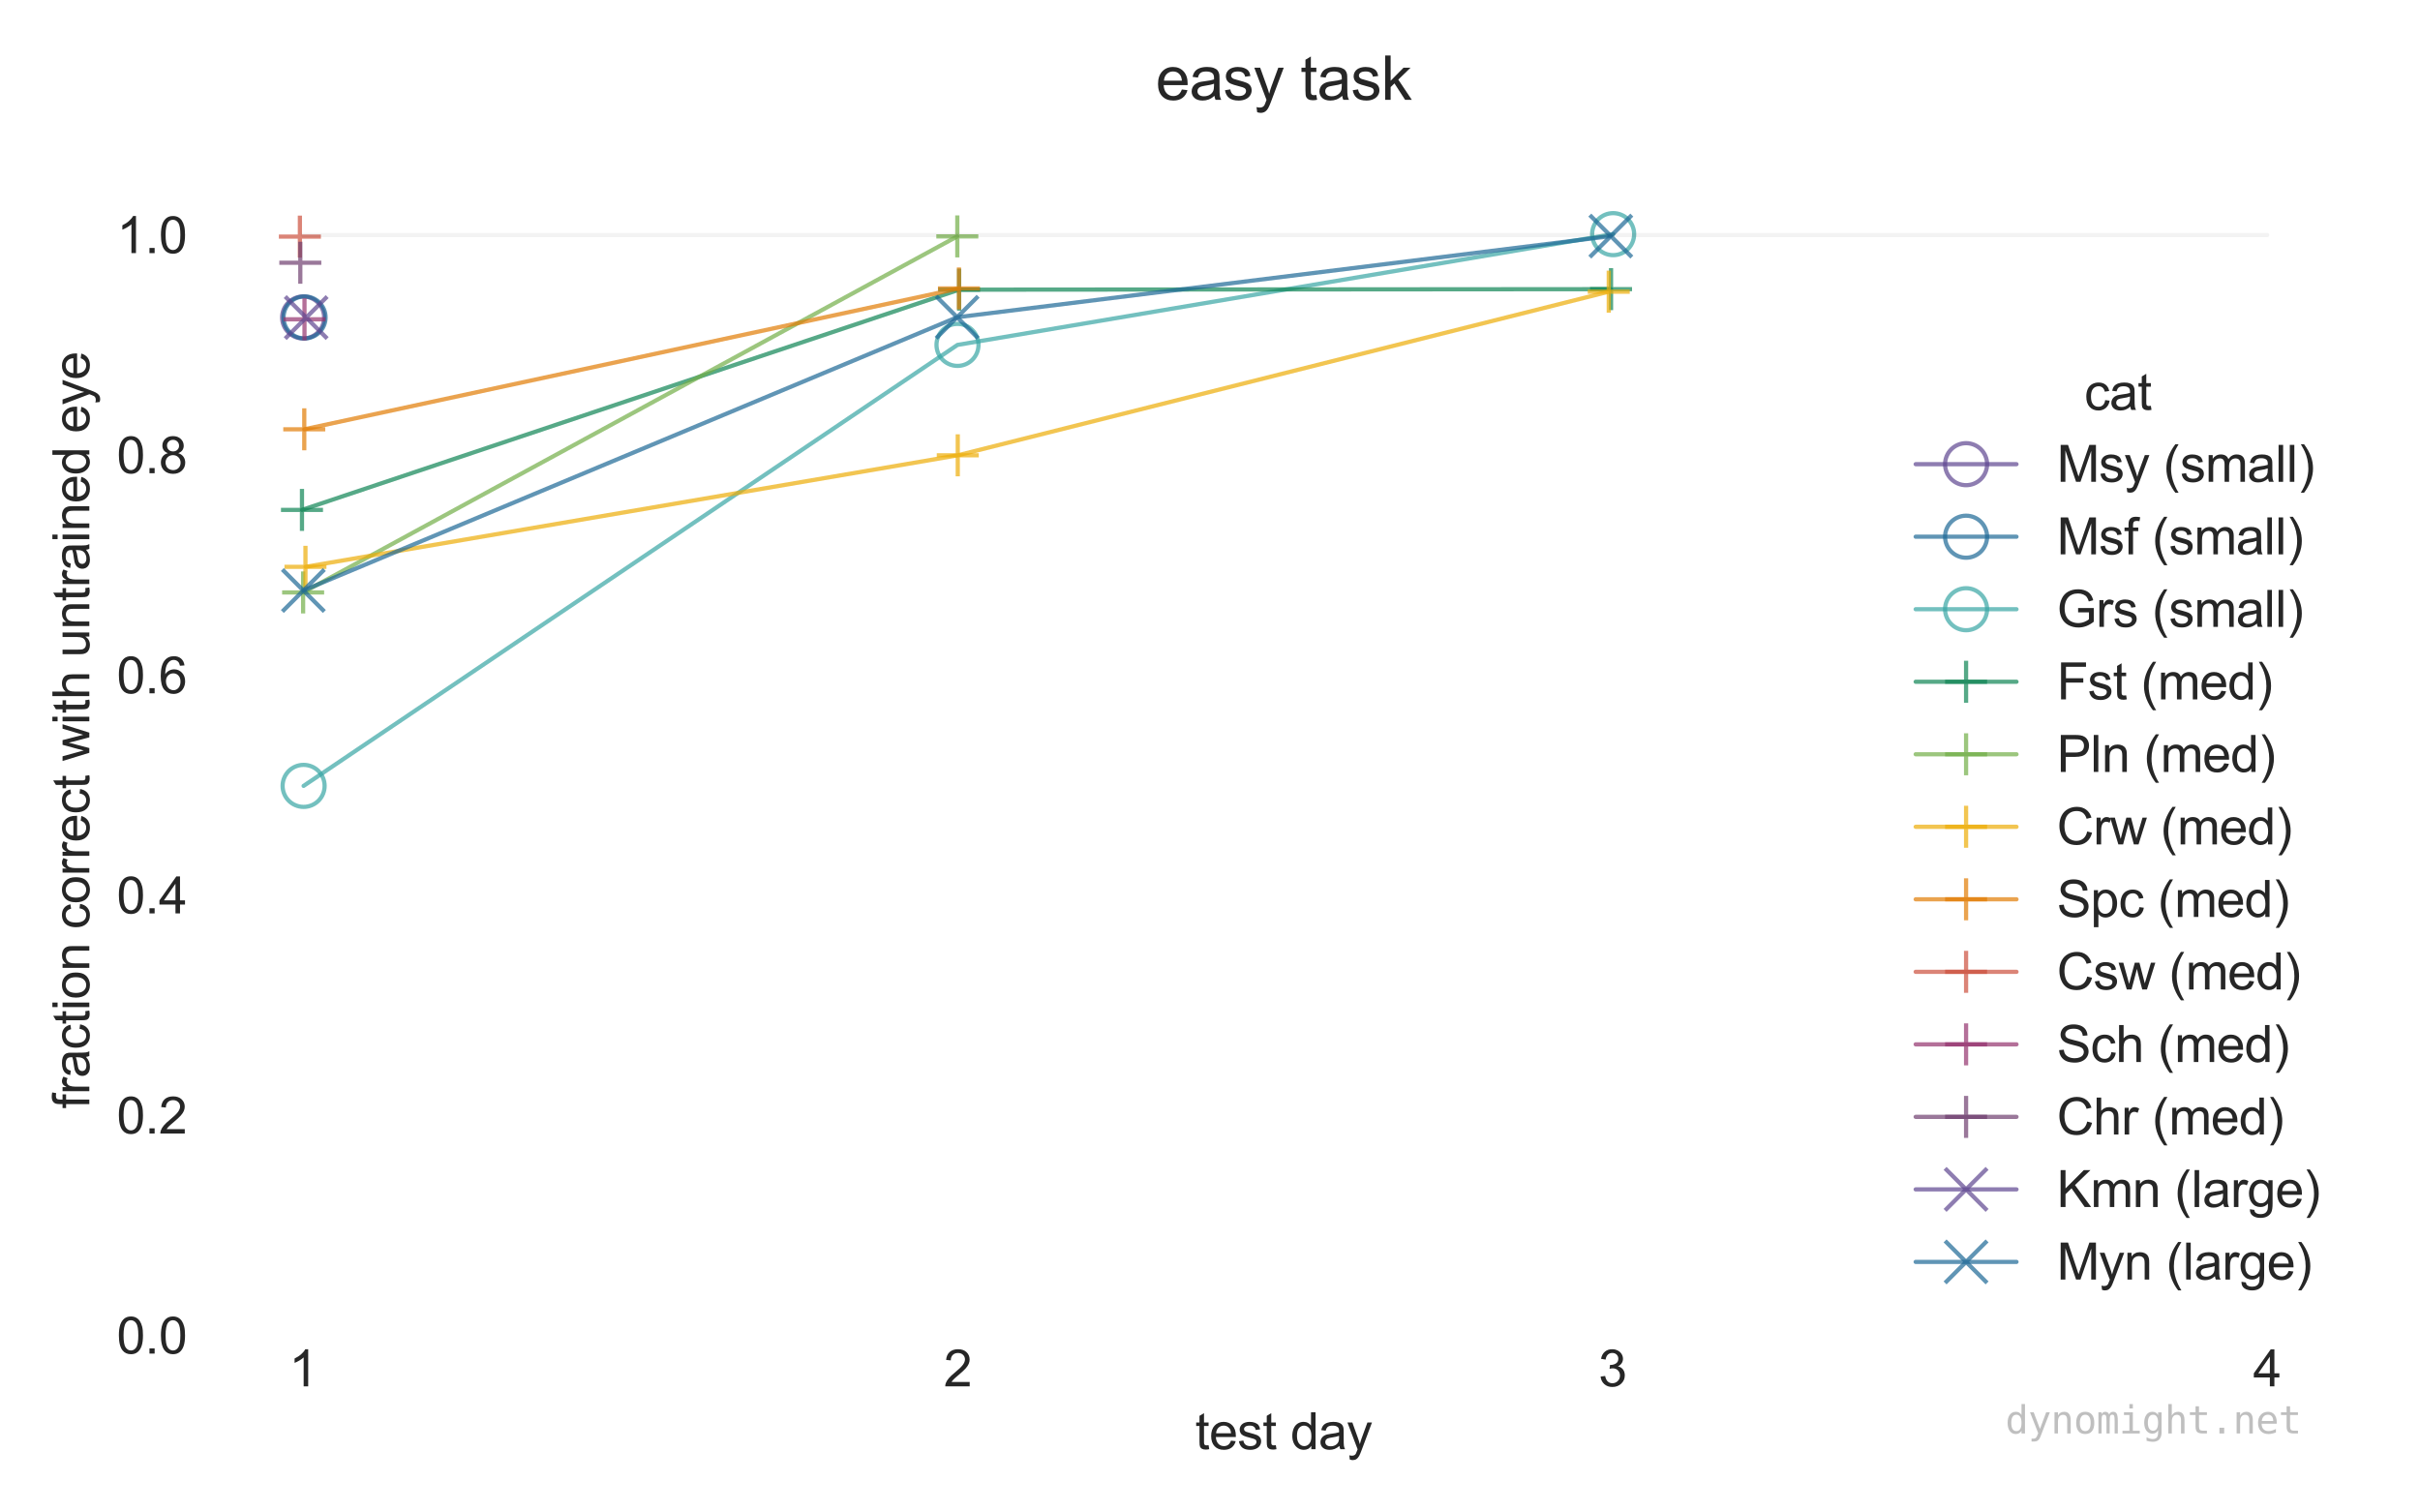 <?xml version="1.0" encoding="utf-8" standalone="no"?>
<!DOCTYPE svg PUBLIC "-//W3C//DTD SVG 1.1//EN"
  "http://www.w3.org/Graphics/SVG/1.1/DTD/svg11.dtd">
<svg height="360pt" version="1.1" viewBox="0 0 576 360" width="576pt" xmlns="http://www.w3.org/2000/svg" xmlns:xlink="http://www.w3.org/1999/xlink">
 <defs>
  <style type="text/css">*{stroke-linecap:butt;stroke-linejoin:round;}</style>
 </defs>
 <g id="figure_1">
  <g id="patch_1">
   <path d="M 0 360 
L 576 360 
L 576 0 
L 0 0 
z
" style="fill:#ffffff;"/>
  </g>
  <g id="axes_1">
   <g id="patch_2">
    <path d="M 47.966 317.884 
L 563.04 317.884 
L 563.04 29.76 
L 47.966 29.76 
z
" style="fill:#ffffff;"/>
   </g>
   <g id="matplotlib.axis_1">
    <g id="xtick_1">
     <g id="line2d_1"/>
     <g id="text_1">
      <!-- 1 -->
      <g style="fill:#262626;" transform="translate(68.777 329.973)scale(0.12 -0.12)">
       <defs>
        <path d="M 2384 0 
L 1822 0 
L 1822 3584 
Q 1619 3391 1289 3197 
Q 959 3003 697 2906 
L 697 3450 
Q 1169 3672 1522 3987 
Q 1875 4303 2022 4600 
L 2384 4600 
L 2384 0 
z
" id="ArialMT-31" transform="scale(0.016)"/>
       </defs>
       <use xlink:href="#ArialMT-31"/>
      </g>
     </g>
    </g>
    <g id="xtick_2">
     <g id="line2d_2"/>
     <g id="text_2">
      <!-- 2 -->
      <g style="fill:#262626;" transform="translate(224.615 329.973)scale(0.12 -0.12)">
       <defs>
        <path d="M 3222 541 
L 3222 0 
L 194 0 
Q 188 203 259 391 
Q 375 700 629 1000 
Q 884 1300 1366 1694 
Q 2113 2306 2375 2664 
Q 2638 3022 2638 3341 
Q 2638 3675 2398 3904 
Q 2159 4134 1775 4134 
Q 1369 4134 1125 3890 
Q 881 3647 878 3216 
L 300 3275 
Q 359 3922 746 4261 
Q 1134 4600 1788 4600 
Q 2447 4600 2831 4234 
Q 3216 3869 3216 3328 
Q 3216 3053 3103 2787 
Q 2991 2522 2730 2228 
Q 2469 1934 1863 1422 
Q 1356 997 1212 845 
Q 1069 694 975 541 
L 3222 541 
z
" id="ArialMT-32" transform="scale(0.016)"/>
       </defs>
       <use xlink:href="#ArialMT-32"/>
      </g>
     </g>
    </g>
    <g id="xtick_3">
     <g id="line2d_3"/>
     <g id="text_3">
      <!-- 3 -->
      <g style="fill:#262626;" transform="translate(380.453 329.973)scale(0.12 -0.12)">
       <defs>
        <path d="M 269 1209 
L 831 1284 
Q 928 806 1161 595 
Q 1394 384 1728 384 
Q 2125 384 2398 659 
Q 2672 934 2672 1341 
Q 2672 1728 2419 1979 
Q 2166 2231 1775 2231 
Q 1616 2231 1378 2169 
L 1441 2663 
Q 1497 2656 1531 2656 
Q 1891 2656 2178 2843 
Q 2466 3031 2466 3422 
Q 2466 3731 2256 3934 
Q 2047 4138 1716 4138 
Q 1388 4138 1169 3931 
Q 950 3725 888 3313 
L 325 3413 
Q 428 3978 793 4289 
Q 1159 4600 1703 4600 
Q 2078 4600 2393 4439 
Q 2709 4278 2876 4000 
Q 3044 3722 3044 3409 
Q 3044 3113 2884 2869 
Q 2725 2625 2413 2481 
Q 2819 2388 3044 2092 
Q 3269 1797 3269 1353 
Q 3269 753 2831 336 
Q 2394 -81 1725 -81 
Q 1122 -81 723 278 
Q 325 638 269 1209 
z
" id="ArialMT-33" transform="scale(0.016)"/>
       </defs>
       <use xlink:href="#ArialMT-33"/>
      </g>
     </g>
    </g>
    <g id="xtick_4">
     <g id="line2d_4"/>
     <g id="text_4">
      <!-- 4 -->
      <g style="fill:#262626;" transform="translate(536.291 329.973)scale(0.12 -0.12)">
       <defs>
        <path d="M 2069 0 
L 2069 1097 
L 81 1097 
L 81 1613 
L 2172 4581 
L 2631 4581 
L 2631 1613 
L 3250 1613 
L 3250 1097 
L 2631 1097 
L 2631 0 
L 2069 0 
z
M 2069 1613 
L 2069 3678 
L 634 1613 
L 2069 1613 
z
" id="ArialMT-34" transform="scale(0.016)"/>
       </defs>
       <use xlink:href="#ArialMT-34"/>
      </g>
     </g>
    </g>
    <g id="text_5">
     <!-- test day -->
     <g style="fill:#262626;" transform="translate(284.493 344.947)scale(0.12 -0.12)">
      <defs>
       <path d="M 1650 503 
L 1731 6 
Q 1494 -44 1306 -44 
Q 1000 -44 831 53 
Q 663 150 594 308 
Q 525 466 525 972 
L 525 2881 
L 113 2881 
L 113 3319 
L 525 3319 
L 525 4141 
L 1084 4478 
L 1084 3319 
L 1650 3319 
L 1650 2881 
L 1084 2881 
L 1084 941 
Q 1084 700 1114 631 
Q 1144 563 1211 522 
Q 1278 481 1403 481 
Q 1497 481 1650 503 
z
" id="ArialMT-74" transform="scale(0.016)"/>
       <path d="M 2694 1069 
L 3275 997 
Q 3138 488 2766 206 
Q 2394 -75 1816 -75 
Q 1088 -75 661 373 
Q 234 822 234 1631 
Q 234 2469 665 2931 
Q 1097 3394 1784 3394 
Q 2450 3394 2872 2941 
Q 3294 2488 3294 1666 
Q 3294 1616 3291 1516 
L 816 1516 
Q 847 969 1125 678 
Q 1403 388 1819 388 
Q 2128 388 2347 550 
Q 2566 713 2694 1069 
z
M 847 1978 
L 2700 1978 
Q 2663 2397 2488 2606 
Q 2219 2931 1791 2931 
Q 1403 2931 1139 2672 
Q 875 2413 847 1978 
z
" id="ArialMT-65" transform="scale(0.016)"/>
       <path d="M 197 991 
L 753 1078 
Q 800 744 1014 566 
Q 1228 388 1613 388 
Q 2000 388 2187 545 
Q 2375 703 2375 916 
Q 2375 1106 2209 1216 
Q 2094 1291 1634 1406 
Q 1016 1563 777 1677 
Q 538 1791 414 1992 
Q 291 2194 291 2438 
Q 291 2659 392 2848 
Q 494 3038 669 3163 
Q 800 3259 1026 3326 
Q 1253 3394 1513 3394 
Q 1903 3394 2198 3281 
Q 2494 3169 2634 2976 
Q 2775 2784 2828 2463 
L 2278 2388 
Q 2241 2644 2061 2787 
Q 1881 2931 1553 2931 
Q 1166 2931 1000 2803 
Q 834 2675 834 2503 
Q 834 2394 903 2306 
Q 972 2216 1119 2156 
Q 1203 2125 1616 2013 
Q 2213 1853 2448 1751 
Q 2684 1650 2818 1456 
Q 2953 1263 2953 975 
Q 2953 694 2789 445 
Q 2625 197 2315 61 
Q 2006 -75 1616 -75 
Q 969 -75 630 194 
Q 291 463 197 991 
z
" id="ArialMT-73" transform="scale(0.016)"/>
       <path id="ArialMT-20" transform="scale(0.016)"/>
       <path d="M 2575 0 
L 2575 419 
Q 2259 -75 1647 -75 
Q 1250 -75 917 144 
Q 584 363 401 755 
Q 219 1147 219 1656 
Q 219 2153 384 2558 
Q 550 2963 881 3178 
Q 1213 3394 1622 3394 
Q 1922 3394 2156 3267 
Q 2391 3141 2538 2938 
L 2538 4581 
L 3097 4581 
L 3097 0 
L 2575 0 
z
M 797 1656 
Q 797 1019 1065 703 
Q 1334 388 1700 388 
Q 2069 388 2326 689 
Q 2584 991 2584 1609 
Q 2584 2291 2321 2609 
Q 2059 2928 1675 2928 
Q 1300 2928 1048 2622 
Q 797 2316 797 1656 
z
" id="ArialMT-64" transform="scale(0.016)"/>
       <path d="M 2588 409 
Q 2275 144 1986 34 
Q 1697 -75 1366 -75 
Q 819 -75 525 192 
Q 231 459 231 875 
Q 231 1119 342 1320 
Q 453 1522 633 1644 
Q 813 1766 1038 1828 
Q 1203 1872 1538 1913 
Q 2219 1994 2541 2106 
Q 2544 2222 2544 2253 
Q 2544 2597 2384 2738 
Q 2169 2928 1744 2928 
Q 1347 2928 1158 2789 
Q 969 2650 878 2297 
L 328 2372 
Q 403 2725 575 2942 
Q 747 3159 1072 3276 
Q 1397 3394 1825 3394 
Q 2250 3394 2515 3294 
Q 2781 3194 2906 3042 
Q 3031 2891 3081 2659 
Q 3109 2516 3109 2141 
L 3109 1391 
Q 3109 606 3145 398 
Q 3181 191 3288 0 
L 2700 0 
Q 2613 175 2588 409 
z
M 2541 1666 
Q 2234 1541 1622 1453 
Q 1275 1403 1131 1340 
Q 988 1278 909 1158 
Q 831 1038 831 891 
Q 831 666 1001 516 
Q 1172 366 1500 366 
Q 1825 366 2078 508 
Q 2331 650 2450 897 
Q 2541 1088 2541 1459 
L 2541 1666 
z
" id="ArialMT-61" transform="scale(0.016)"/>
       <path d="M 397 -1278 
L 334 -750 
Q 519 -800 656 -800 
Q 844 -800 956 -737 
Q 1069 -675 1141 -563 
Q 1194 -478 1313 -144 
Q 1328 -97 1363 -6 
L 103 3319 
L 709 3319 
L 1400 1397 
Q 1534 1031 1641 628 
Q 1738 1016 1872 1384 
L 2581 3319 
L 3144 3319 
L 1881 -56 
Q 1678 -603 1566 -809 
Q 1416 -1088 1222 -1217 
Q 1028 -1347 759 -1347 
Q 597 -1347 397 -1278 
z
" id="ArialMT-79" transform="scale(0.016)"/>
      </defs>
      <use xlink:href="#ArialMT-74"/>
      <use x="27.783" xlink:href="#ArialMT-65"/>
      <use x="83.398" xlink:href="#ArialMT-73"/>
      <use x="133.398" xlink:href="#ArialMT-74"/>
      <use x="161.182" xlink:href="#ArialMT-20"/>
      <use x="188.965" xlink:href="#ArialMT-64"/>
      <use x="244.58" xlink:href="#ArialMT-61"/>
      <use x="300.195" xlink:href="#ArialMT-79"/>
     </g>
    </g>
   </g>
   <g id="matplotlib.axis_2">
    <g id="ytick_1">
     <g id="line2d_5"/>
     <g id="text_6">
      <!-- 0.0 -->
      <g style="fill:#262626;" transform="translate(27.786 322.178)scale(0.12 -0.12)">
       <defs>
        <path d="M 266 2259 
Q 266 3072 433 3567 
Q 600 4063 929 4331 
Q 1259 4600 1759 4600 
Q 2128 4600 2406 4451 
Q 2684 4303 2865 4023 
Q 3047 3744 3150 3342 
Q 3253 2941 3253 2259 
Q 3253 1453 3087 958 
Q 2922 463 2592 192 
Q 2263 -78 1759 -78 
Q 1097 -78 719 397 
Q 266 969 266 2259 
z
M 844 2259 
Q 844 1131 1108 757 
Q 1372 384 1759 384 
Q 2147 384 2411 759 
Q 2675 1134 2675 2259 
Q 2675 3391 2411 3762 
Q 2147 4134 1753 4134 
Q 1366 4134 1134 3806 
Q 844 3388 844 2259 
z
" id="ArialMT-30" transform="scale(0.016)"/>
        <path d="M 581 0 
L 581 641 
L 1222 641 
L 1222 0 
L 581 0 
z
" id="ArialMT-2e" transform="scale(0.016)"/>
       </defs>
       <use xlink:href="#ArialMT-30"/>
       <use x="55.615" xlink:href="#ArialMT-2e"/>
       <use x="83.398" xlink:href="#ArialMT-30"/>
      </g>
     </g>
    </g>
    <g id="ytick_2">
     <g id="line2d_6"/>
     <g id="text_7">
      <!-- 0.2 -->
      <g style="fill:#262626;" transform="translate(27.786 269.792)scale(0.12 -0.12)">
       <use xlink:href="#ArialMT-30"/>
       <use x="55.615" xlink:href="#ArialMT-2e"/>
       <use x="83.398" xlink:href="#ArialMT-32"/>
      </g>
     </g>
    </g>
    <g id="ytick_3">
     <g id="line2d_7"/>
     <g id="text_8">
      <!-- 0.4 -->
      <g style="fill:#262626;" transform="translate(27.786 217.406)scale(0.12 -0.12)">
       <use xlink:href="#ArialMT-30"/>
       <use x="55.615" xlink:href="#ArialMT-2e"/>
       <use x="83.398" xlink:href="#ArialMT-34"/>
      </g>
     </g>
    </g>
    <g id="ytick_4">
     <g id="line2d_8"/>
     <g id="text_9">
      <!-- 0.6 -->
      <g style="fill:#262626;" transform="translate(27.786 165.02)scale(0.12 -0.12)">
       <defs>
        <path d="M 3184 3459 
L 2625 3416 
Q 2550 3747 2413 3897 
Q 2184 4138 1850 4138 
Q 1581 4138 1378 3988 
Q 1113 3794 959 3422 
Q 806 3050 800 2363 
Q 1003 2672 1297 2822 
Q 1591 2972 1913 2972 
Q 2475 2972 2870 2558 
Q 3266 2144 3266 1488 
Q 3266 1056 3080 686 
Q 2894 316 2569 119 
Q 2244 -78 1831 -78 
Q 1128 -78 684 439 
Q 241 956 241 2144 
Q 241 3472 731 4075 
Q 1159 4600 1884 4600 
Q 2425 4600 2770 4297 
Q 3116 3994 3184 3459 
z
M 888 1484 
Q 888 1194 1011 928 
Q 1134 663 1356 523 
Q 1578 384 1822 384 
Q 2178 384 2434 671 
Q 2691 959 2691 1453 
Q 2691 1928 2437 2201 
Q 2184 2475 1800 2475 
Q 1419 2475 1153 2201 
Q 888 1928 888 1484 
z
" id="ArialMT-36" transform="scale(0.016)"/>
       </defs>
       <use xlink:href="#ArialMT-30"/>
       <use x="55.615" xlink:href="#ArialMT-2e"/>
       <use x="83.398" xlink:href="#ArialMT-36"/>
      </g>
     </g>
    </g>
    <g id="ytick_5">
     <g id="line2d_9"/>
     <g id="text_10">
      <!-- 0.8 -->
      <g style="fill:#262626;" transform="translate(27.786 112.634)scale(0.12 -0.12)">
       <defs>
        <path d="M 1131 2484 
Q 781 2613 612 2850 
Q 444 3088 444 3419 
Q 444 3919 803 4259 
Q 1163 4600 1759 4600 
Q 2359 4600 2725 4251 
Q 3091 3903 3091 3403 
Q 3091 3084 2923 2848 
Q 2756 2613 2416 2484 
Q 2838 2347 3058 2040 
Q 3278 1734 3278 1309 
Q 3278 722 2862 322 
Q 2447 -78 1769 -78 
Q 1091 -78 675 323 
Q 259 725 259 1325 
Q 259 1772 486 2073 
Q 713 2375 1131 2484 
z
M 1019 3438 
Q 1019 3113 1228 2906 
Q 1438 2700 1772 2700 
Q 2097 2700 2305 2904 
Q 2513 3109 2513 3406 
Q 2513 3716 2298 3927 
Q 2084 4138 1766 4138 
Q 1444 4138 1231 3931 
Q 1019 3725 1019 3438 
z
M 838 1322 
Q 838 1081 952 856 
Q 1066 631 1291 507 
Q 1516 384 1775 384 
Q 2178 384 2440 643 
Q 2703 903 2703 1303 
Q 2703 1709 2433 1975 
Q 2163 2241 1756 2241 
Q 1359 2241 1098 1978 
Q 838 1716 838 1322 
z
" id="ArialMT-38" transform="scale(0.016)"/>
       </defs>
       <use xlink:href="#ArialMT-30"/>
       <use x="55.615" xlink:href="#ArialMT-2e"/>
       <use x="83.398" xlink:href="#ArialMT-38"/>
      </g>
     </g>
    </g>
    <g id="ytick_6">
     <g id="line2d_10"/>
     <g id="text_11">
      <!-- 1.0 -->
      <g style="fill:#262626;" transform="translate(27.786 60.248)scale(0.12 -0.12)">
       <use xlink:href="#ArialMT-31"/>
       <use x="55.615" xlink:href="#ArialMT-2e"/>
       <use x="83.398" xlink:href="#ArialMT-30"/>
      </g>
     </g>
    </g>
    <g id="text_12">
     <!-- fraction correct with untrained eye -->
     <g style="fill:#262626;" transform="translate(21.261 263.859)rotate(-90)scale(0.12 -0.12)">
      <defs>
       <path d="M 556 0 
L 556 2881 
L 59 2881 
L 59 3319 
L 556 3319 
L 556 3672 
Q 556 4006 616 4169 
Q 697 4388 901 4523 
Q 1106 4659 1475 4659 
Q 1713 4659 2000 4603 
L 1916 4113 
Q 1741 4144 1584 4144 
Q 1328 4144 1222 4034 
Q 1116 3925 1116 3625 
L 1116 3319 
L 1763 3319 
L 1763 2881 
L 1116 2881 
L 1116 0 
L 556 0 
z
" id="ArialMT-66" transform="scale(0.016)"/>
       <path d="M 416 0 
L 416 3319 
L 922 3319 
L 922 2816 
Q 1116 3169 1280 3281 
Q 1444 3394 1641 3394 
Q 1925 3394 2219 3213 
L 2025 2691 
Q 1819 2813 1613 2813 
Q 1428 2813 1281 2702 
Q 1134 2591 1072 2394 
Q 978 2094 978 1738 
L 978 0 
L 416 0 
z
" id="ArialMT-72" transform="scale(0.016)"/>
       <path d="M 2588 1216 
L 3141 1144 
Q 3050 572 2676 248 
Q 2303 -75 1759 -75 
Q 1078 -75 664 370 
Q 250 816 250 1647 
Q 250 2184 428 2587 
Q 606 2991 970 3192 
Q 1334 3394 1763 3394 
Q 2303 3394 2647 3120 
Q 2991 2847 3088 2344 
L 2541 2259 
Q 2463 2594 2264 2762 
Q 2066 2931 1784 2931 
Q 1359 2931 1093 2626 
Q 828 2322 828 1663 
Q 828 994 1084 691 
Q 1341 388 1753 388 
Q 2084 388 2306 591 
Q 2528 794 2588 1216 
z
" id="ArialMT-63" transform="scale(0.016)"/>
       <path d="M 425 3934 
L 425 4581 
L 988 4581 
L 988 3934 
L 425 3934 
z
M 425 0 
L 425 3319 
L 988 3319 
L 988 0 
L 425 0 
z
" id="ArialMT-69" transform="scale(0.016)"/>
       <path d="M 213 1659 
Q 213 2581 725 3025 
Q 1153 3394 1769 3394 
Q 2453 3394 2887 2945 
Q 3322 2497 3322 1706 
Q 3322 1066 3130 698 
Q 2938 331 2570 128 
Q 2203 -75 1769 -75 
Q 1072 -75 642 372 
Q 213 819 213 1659 
z
M 791 1659 
Q 791 1022 1069 705 
Q 1347 388 1769 388 
Q 2188 388 2466 706 
Q 2744 1025 2744 1678 
Q 2744 2294 2464 2611 
Q 2184 2928 1769 2928 
Q 1347 2928 1069 2612 
Q 791 2297 791 1659 
z
" id="ArialMT-6f" transform="scale(0.016)"/>
       <path d="M 422 0 
L 422 3319 
L 928 3319 
L 928 2847 
Q 1294 3394 1984 3394 
Q 2284 3394 2536 3286 
Q 2788 3178 2913 3003 
Q 3038 2828 3088 2588 
Q 3119 2431 3119 2041 
L 3119 0 
L 2556 0 
L 2556 2019 
Q 2556 2363 2490 2533 
Q 2425 2703 2258 2804 
Q 2091 2906 1866 2906 
Q 1506 2906 1245 2678 
Q 984 2450 984 1813 
L 984 0 
L 422 0 
z
" id="ArialMT-6e" transform="scale(0.016)"/>
       <path d="M 1034 0 
L 19 3319 
L 600 3319 
L 1128 1403 
L 1325 691 
Q 1338 744 1497 1375 
L 2025 3319 
L 2603 3319 
L 3100 1394 
L 3266 759 
L 3456 1400 
L 4025 3319 
L 4572 3319 
L 3534 0 
L 2950 0 
L 2422 1988 
L 2294 2553 
L 1622 0 
L 1034 0 
z
" id="ArialMT-77" transform="scale(0.016)"/>
       <path d="M 422 0 
L 422 4581 
L 984 4581 
L 984 2938 
Q 1378 3394 1978 3394 
Q 2347 3394 2619 3248 
Q 2891 3103 3008 2847 
Q 3125 2591 3125 2103 
L 3125 0 
L 2563 0 
L 2563 2103 
Q 2563 2525 2380 2717 
Q 2197 2909 1863 2909 
Q 1613 2909 1392 2779 
Q 1172 2650 1078 2428 
Q 984 2206 984 1816 
L 984 0 
L 422 0 
z
" id="ArialMT-68" transform="scale(0.016)"/>
       <path d="M 2597 0 
L 2597 488 
Q 2209 -75 1544 -75 
Q 1250 -75 995 37 
Q 741 150 617 320 
Q 494 491 444 738 
Q 409 903 409 1263 
L 409 3319 
L 972 3319 
L 972 1478 
Q 972 1038 1006 884 
Q 1059 663 1231 536 
Q 1403 409 1656 409 
Q 1909 409 2131 539 
Q 2353 669 2445 892 
Q 2538 1116 2538 1541 
L 2538 3319 
L 3100 3319 
L 3100 0 
L 2597 0 
z
" id="ArialMT-75" transform="scale(0.016)"/>
      </defs>
      <use xlink:href="#ArialMT-66"/>
      <use x="27.783" xlink:href="#ArialMT-72"/>
      <use x="61.084" xlink:href="#ArialMT-61"/>
      <use x="116.699" xlink:href="#ArialMT-63"/>
      <use x="166.699" xlink:href="#ArialMT-74"/>
      <use x="194.482" xlink:href="#ArialMT-69"/>
      <use x="216.699" xlink:href="#ArialMT-6f"/>
      <use x="272.314" xlink:href="#ArialMT-6e"/>
      <use x="327.93" xlink:href="#ArialMT-20"/>
      <use x="355.713" xlink:href="#ArialMT-63"/>
      <use x="405.713" xlink:href="#ArialMT-6f"/>
      <use x="461.328" xlink:href="#ArialMT-72"/>
      <use x="494.629" xlink:href="#ArialMT-72"/>
      <use x="527.93" xlink:href="#ArialMT-65"/>
      <use x="583.545" xlink:href="#ArialMT-63"/>
      <use x="633.545" xlink:href="#ArialMT-74"/>
      <use x="661.328" xlink:href="#ArialMT-20"/>
      <use x="689.111" xlink:href="#ArialMT-77"/>
      <use x="761.328" xlink:href="#ArialMT-69"/>
      <use x="783.545" xlink:href="#ArialMT-74"/>
      <use x="811.328" xlink:href="#ArialMT-68"/>
      <use x="866.943" xlink:href="#ArialMT-20"/>
      <use x="894.727" xlink:href="#ArialMT-75"/>
      <use x="950.342" xlink:href="#ArialMT-6e"/>
      <use x="1005.957" xlink:href="#ArialMT-74"/>
      <use x="1033.74" xlink:href="#ArialMT-72"/>
      <use x="1067.041" xlink:href="#ArialMT-61"/>
      <use x="1122.656" xlink:href="#ArialMT-69"/>
      <use x="1144.873" xlink:href="#ArialMT-6e"/>
      <use x="1200.488" xlink:href="#ArialMT-65"/>
      <use x="1256.104" xlink:href="#ArialMT-64"/>
      <use x="1311.719" xlink:href="#ArialMT-20"/>
      <use x="1339.502" xlink:href="#ArialMT-65"/>
      <use x="1395.117" xlink:href="#ArialMT-79"/>
      <use x="1445.117" xlink:href="#ArialMT-65"/>
     </g>
    </g>
   </g>
   <g id="line2d_11">
    <path clip-path="url(#p60a31d2254)" d="M 72.151 75.566 
" style="fill:none;stroke:#5f4690;stroke-linecap:round;stroke-opacity:0.7;"/>
    <defs>
     <path d="M 0 5 
C 1.326 5 2.598 4.473 3.536 3.536 
C 4.473 2.598 5 1.326 5 0 
C 5 -1.326 4.473 -2.598 3.536 -3.536 
C 2.598 -4.473 1.326 -5 0 -5 
C -1.326 -5 -2.598 -4.473 -3.536 -3.536 
C -4.473 -2.598 -5 -1.326 -5 0 
C -5 1.326 -4.473 2.598 -3.536 3.536 
C -2.598 4.473 -1.326 5 0 5 
z
" id="m5bea73c642" style="stroke:#5f4690;stroke-opacity:0.7;"/>
    </defs>
    <g clip-path="url(#p60a31d2254)">
     <use style="fill-opacity:0;stroke:#5f4690;stroke-opacity:0.7;" x="72.151" xlink:href="#m5bea73c642" y="75.566"/>
    </g>
   </g>
   <g id="line2d_12">
    <path clip-path="url(#p60a31d2254)" d="M 72.492 75.554 
" style="fill:none;stroke:#1d6996;stroke-linecap:round;stroke-opacity:0.7;"/>
    <defs>
     <path d="M 0 5 
C 1.326 5 2.598 4.473 3.536 3.536 
C 4.473 2.598 5 1.326 5 0 
C 5 -1.326 4.473 -2.598 3.536 -3.536 
C 2.598 -4.473 1.326 -5 0 -5 
C -1.326 -5 -2.598 -4.473 -3.536 -3.536 
C -4.473 -2.598 -5 -1.326 -5 0 
C -5 1.326 -4.473 2.598 -3.536 3.536 
C -2.598 4.473 -1.326 5 0 5 
z
" id="m3b4bae19a7" style="stroke:#1d6996;stroke-opacity:0.7;"/>
    </defs>
    <g clip-path="url(#p60a31d2254)">
     <use style="fill-opacity:0;stroke:#1d6996;stroke-opacity:0.7;" x="72.492" xlink:href="#m3b4bae19a7" y="75.554"/>
    </g>
   </g>
   <g id="line2d_13">
    <path clip-path="url(#p60a31d2254)" d="M 72.264 187.055 
L 227.9 82.092 
L 383.954 55.731 
" style="fill:none;stroke:#38a6a5;stroke-linecap:round;stroke-opacity:0.7;"/>
    <defs>
     <path d="M 0 5 
C 1.326 5 2.598 4.473 3.536 3.536 
C 4.473 2.598 5 1.326 5 0 
C 5 -1.326 4.473 -2.598 3.536 -3.536 
C 2.598 -4.473 1.326 -5 0 -5 
C -1.326 -5 -2.598 -4.473 -3.536 -3.536 
C -4.473 -2.598 -5 -1.326 -5 0 
C -5 1.326 -4.473 2.598 -3.536 3.536 
C -2.598 4.473 -1.326 5 0 5 
z
" id="m05696b1aa8" style="stroke:#38a6a5;stroke-opacity:0.7;"/>
    </defs>
    <g clip-path="url(#p60a31d2254)">
     <use style="fill-opacity:0;stroke:#38a6a5;stroke-opacity:0.7;" x="72.264" xlink:href="#m05696b1aa8" y="187.055"/>
     <use style="fill-opacity:0;stroke:#38a6a5;stroke-opacity:0.7;" x="227.9" xlink:href="#m05696b1aa8" y="82.092"/>
     <use style="fill-opacity:0;stroke:#38a6a5;stroke-opacity:0.7;" x="383.954" xlink:href="#m05696b1aa8" y="55.731"/>
    </g>
   </g>
   <g id="line2d_14">
    <path clip-path="url(#p60a31d2254)" d="M 71.876 121.369 
L 228.29 68.947 
L 383.454 68.824 
" style="fill:none;stroke:#0f8554;stroke-linecap:round;stroke-opacity:0.7;"/>
    <defs>
     <path d="M -5 0 
L 5 0 
M 0 5 
L 0 -5 
" id="ma9eba99d59" style="stroke:#0f8554;stroke-opacity:0.7;"/>
    </defs>
    <g clip-path="url(#p60a31d2254)">
     <use style="fill-opacity:0;stroke:#0f8554;stroke-opacity:0.7;" x="71.876" xlink:href="#ma9eba99d59" y="121.369"/>
     <use style="fill-opacity:0;stroke:#0f8554;stroke-opacity:0.7;" x="228.29" xlink:href="#ma9eba99d59" y="68.947"/>
     <use style="fill-opacity:0;stroke:#0f8554;stroke-opacity:0.7;" x="383.454" xlink:href="#ma9eba99d59" y="68.824"/>
    </g>
   </g>
   <g id="line2d_15">
    <path clip-path="url(#p60a31d2254)" d="M 72.148 141.012 
L 227.857 56.264 
" style="fill:none;stroke:#73af48;stroke-linecap:round;stroke-opacity:0.7;"/>
    <defs>
     <path d="M -5 0 
L 5 0 
M 0 5 
L 0 -5 
" id="m9e701d96fc" style="stroke:#73af48;stroke-opacity:0.7;"/>
    </defs>
    <g clip-path="url(#p60a31d2254)">
     <use style="fill-opacity:0;stroke:#73af48;stroke-opacity:0.7;" x="72.148" xlink:href="#m9e701d96fc" y="141.012"/>
     <use style="fill-opacity:0;stroke:#73af48;stroke-opacity:0.7;" x="227.857" xlink:href="#m9e701d96fc" y="56.264"/>
    </g>
   </g>
   <g id="line2d_16">
    <path clip-path="url(#p60a31d2254)" d="M 72.704 134.916 
L 227.965 108.372 
L 382.91 69.426 
" style="fill:none;stroke:#edad08;stroke-linecap:round;stroke-opacity:0.7;"/>
    <defs>
     <path d="M -5 0 
L 5 0 
M 0 5 
L 0 -5 
" id="mae91527bbe" style="stroke:#edad08;stroke-opacity:0.7;"/>
    </defs>
    <g clip-path="url(#p60a31d2254)">
     <use style="fill-opacity:0;stroke:#edad08;stroke-opacity:0.7;" x="72.704" xlink:href="#mae91527bbe" y="134.916"/>
     <use style="fill-opacity:0;stroke:#edad08;stroke-opacity:0.7;" x="227.965" xlink:href="#mae91527bbe" y="108.372"/>
     <use style="fill-opacity:0;stroke:#edad08;stroke-opacity:0.7;" x="382.91" xlink:href="#mae91527bbe" y="69.426"/>
    </g>
   </g>
   <g id="line2d_17">
    <path clip-path="url(#p60a31d2254)" d="M 72.42 102.182 
L 228.246 68.65 
" style="fill:none;stroke:#e17c05;stroke-linecap:round;stroke-opacity:0.7;"/>
    <defs>
     <path d="M -5 0 
L 5 0 
M 0 5 
L 0 -5 
" id="m9619d9c635" style="stroke:#e17c05;stroke-opacity:0.7;"/>
    </defs>
    <g clip-path="url(#p60a31d2254)">
     <use style="fill-opacity:0;stroke:#e17c05;stroke-opacity:0.7;" x="72.42" xlink:href="#m9619d9c635" y="102.182"/>
     <use style="fill-opacity:0;stroke:#e17c05;stroke-opacity:0.7;" x="228.246" xlink:href="#m9619d9c635" y="68.65"/>
    </g>
   </g>
   <g id="line2d_18">
    <path clip-path="url(#p60a31d2254)" d="M 71.379 56.316 
" style="fill:none;stroke:#cc503e;stroke-linecap:round;stroke-opacity:0.7;"/>
    <defs>
     <path d="M -5 0 
L 5 0 
M 0 5 
L 0 -5 
" id="ma7110b62c9" style="stroke:#cc503e;stroke-opacity:0.7;"/>
    </defs>
    <g clip-path="url(#p60a31d2254)">
     <use style="fill-opacity:0;stroke:#cc503e;stroke-opacity:0.7;" x="71.379" xlink:href="#ma7110b62c9" y="56.316"/>
    </g>
   </g>
   <g id="line2d_19">
    <path clip-path="url(#p60a31d2254)" d="M 72.475 76.002 
" style="fill:none;stroke:#94346e;stroke-linecap:round;stroke-opacity:0.7;"/>
    <defs>
     <path d="M -5 0 
L 5 0 
M 0 5 
L 0 -5 
" id="m6eef87a0fb" style="stroke:#94346e;stroke-opacity:0.7;"/>
    </defs>
    <g clip-path="url(#p60a31d2254)">
     <use style="fill-opacity:0;stroke:#94346e;stroke-opacity:0.7;" x="72.475" xlink:href="#m6eef87a0fb" y="76.002"/>
    </g>
   </g>
   <g id="line2d_20">
    <path clip-path="url(#p60a31d2254)" d="M 71.48 62.537 
" style="fill:none;stroke:#6f4070;stroke-linecap:round;stroke-opacity:0.7;"/>
    <defs>
     <path d="M -5 0 
L 5 0 
M 0 5 
L 0 -5 
" id="m6e325de712" style="stroke:#6f4070;stroke-opacity:0.7;"/>
    </defs>
    <g clip-path="url(#p60a31d2254)">
     <use style="fill-opacity:0;stroke:#6f4070;stroke-opacity:0.7;" x="71.48" xlink:href="#m6e325de712" y="62.537"/>
    </g>
   </g>
   <g id="line2d_21">
    <path clip-path="url(#p60a31d2254)" d="M 72.877 75.591 
" style="fill:none;stroke:#5f4690;stroke-linecap:round;stroke-opacity:0.7;"/>
    <defs>
     <path d="M -5 5 
L 5 -5 
M -5 -5 
L 5 5 
" id="ma1cabd5244" style="stroke:#5f4690;stroke-opacity:0.7;"/>
    </defs>
    <g clip-path="url(#p60a31d2254)">
     <use style="fill-opacity:0;stroke:#5f4690;stroke-opacity:0.7;" x="72.877" xlink:href="#ma1cabd5244" y="75.591"/>
    </g>
   </g>
   <g id="line2d_22">
    <path clip-path="url(#p60a31d2254)" d="M 72.202 140.553 
L 227.813 75.512 
L 383.4 56.192 
" style="fill:none;stroke:#1d6996;stroke-linecap:round;stroke-opacity:0.7;"/>
    <defs>
     <path d="M -5 5 
L 5 -5 
M -5 -5 
L 5 5 
" id="m53f7f487ac" style="stroke:#1d6996;stroke-opacity:0.7;"/>
    </defs>
    <g clip-path="url(#p60a31d2254)">
     <use style="fill-opacity:0;stroke:#1d6996;stroke-opacity:0.7;" x="72.202" xlink:href="#m53f7f487ac" y="140.553"/>
     <use style="fill-opacity:0;stroke:#1d6996;stroke-opacity:0.7;" x="227.813" xlink:href="#m53f7f487ac" y="75.512"/>
     <use style="fill-opacity:0;stroke:#1d6996;stroke-opacity:0.7;" x="383.4" xlink:href="#m53f7f487ac" y="56.192"/>
    </g>
   </g>
   <g id="line2d_23">
    <path clip-path="url(#p60a31d2254)" d="M 72.114 55.953 
L 539.628 55.953 
" style="fill:none;stroke:#000000;stroke-linecap:round;stroke-opacity:0.05;"/>
   </g>
   <g id="text_13">
    <!-- dynomight.net -->
    <g style="fill:#808080;opacity:0.5;" transform="translate(477.292 341.196)scale(0.09 -0.09)">
     <defs>
      <path d="M 2681 3053 
L 2681 4863 
L 3256 4863 
L 3256 0 
L 2681 0 
L 2681 441 
Q 2538 181 2298 45 
Q 2059 -91 1747 -91 
Q 1113 -91 748 401 
Q 384 894 384 1759 
Q 384 2613 750 3098 
Q 1116 3584 1747 3584 
Q 2063 3584 2303 3448 
Q 2544 3313 2681 3053 
z
M 991 1747 
Q 991 1078 1203 737 
Q 1416 397 1831 397 
Q 2247 397 2464 740 
Q 2681 1084 2681 1747 
Q 2681 2413 2464 2755 
Q 2247 3097 1831 3097 
Q 1416 3097 1203 2756 
Q 991 2416 991 1747 
z
" id="DejaVuSansMono-64" transform="scale(0.016)"/>
      <path d="M 2681 1125 
Q 2538 759 2316 163 
Q 2006 -663 1900 -844 
Q 1756 -1088 1540 -1209 
Q 1325 -1331 1038 -1331 
L 575 -1331 
L 575 -850 
L 916 -850 
Q 1169 -850 1312 -703 
Q 1456 -556 1678 56 
L 325 3500 
L 934 3500 
L 1972 763 
L 2994 3500 
L 3603 3500 
L 2681 1125 
z
" id="DejaVuSansMono-79" transform="scale(0.016)"/>
      <path d="M 3284 2169 
L 3284 0 
L 2706 0 
L 2706 2169 
Q 2706 2641 2540 2862 
Q 2375 3084 2022 3084 
Q 1619 3084 1401 2798 
Q 1184 2513 1184 1978 
L 1184 0 
L 609 0 
L 609 3500 
L 1184 3500 
L 1184 2975 
Q 1338 3275 1600 3429 
Q 1863 3584 2222 3584 
Q 2756 3584 3020 3232 
Q 3284 2881 3284 2169 
z
" id="DejaVuSansMono-6e" transform="scale(0.016)"/>
      <path d="M 1925 3097 
Q 1488 3097 1263 2756 
Q 1038 2416 1038 1747 
Q 1038 1081 1263 739 
Q 1488 397 1925 397 
Q 2366 397 2591 739 
Q 2816 1081 2816 1747 
Q 2816 2416 2591 2756 
Q 2366 3097 1925 3097 
z
M 1925 3584 
Q 2653 3584 3039 3112 
Q 3425 2641 3425 1747 
Q 3425 850 3040 379 
Q 2656 -91 1925 -91 
Q 1197 -91 812 379 
Q 428 850 428 1747 
Q 428 2641 812 3112 
Q 1197 3584 1925 3584 
z
" id="DejaVuSansMono-6f" transform="scale(0.016)"/>
      <path d="M 2113 3144 
Q 2219 3369 2383 3476 
Q 2547 3584 2778 3584 
Q 3200 3584 3373 3257 
Q 3547 2931 3547 2028 
L 3547 0 
L 3022 0 
L 3022 2003 
Q 3022 2744 2939 2923 
Q 2856 3103 2638 3103 
Q 2388 3103 2295 2911 
Q 2203 2719 2203 2003 
L 2203 0 
L 1678 0 
L 1678 2003 
Q 1678 2753 1589 2928 
Q 1500 3103 1269 3103 
Q 1041 3103 952 2911 
Q 863 2719 863 2003 
L 863 0 
L 341 0 
L 341 3500 
L 863 3500 
L 863 3200 
Q 966 3388 1120 3486 
Q 1275 3584 1472 3584 
Q 1709 3584 1867 3475 
Q 2025 3366 2113 3144 
z
" id="DejaVuSansMono-6d" transform="scale(0.016)"/>
      <path d="M 800 3500 
L 2272 3500 
L 2272 447 
L 3413 447 
L 3413 0 
L 556 0 
L 556 447 
L 1697 447 
L 1697 3053 
L 800 3053 
L 800 3500 
z
M 1697 4863 
L 2272 4863 
L 2272 4134 
L 1697 4134 
L 1697 4863 
z
" id="DejaVuSansMono-69" transform="scale(0.016)"/>
      <path d="M 2681 1778 
Q 2681 2425 2470 2761 
Q 2259 3097 1856 3097 
Q 1434 3097 1212 2761 
Q 991 2425 991 1778 
Q 991 1131 1214 792 
Q 1438 453 1863 453 
Q 2259 453 2470 793 
Q 2681 1134 2681 1778 
z
M 3256 225 
Q 3256 -563 2884 -969 
Q 2513 -1375 1791 -1375 
Q 1553 -1375 1293 -1331 
Q 1034 -1288 775 -1203 
L 775 -634 
Q 1081 -778 1331 -847 
Q 1581 -916 1791 -916 
Q 2256 -916 2468 -662 
Q 2681 -409 2681 141 
L 2681 166 
L 2681 556 
Q 2544 263 2306 119 
Q 2069 -25 1728 -25 
Q 1116 -25 750 465 
Q 384 956 384 1778 
Q 384 2603 750 3093 
Q 1116 3584 1728 3584 
Q 2066 3584 2300 3450 
Q 2534 3316 2681 3034 
L 2681 3488 
L 3256 3488 
L 3256 225 
z
" id="DejaVuSansMono-67" transform="scale(0.016)"/>
      <path d="M 3284 2169 
L 3284 0 
L 2706 0 
L 2706 2169 
Q 2706 2641 2540 2862 
Q 2375 3084 2022 3084 
Q 1619 3084 1401 2798 
Q 1184 2513 1184 1978 
L 1184 0 
L 609 0 
L 609 4863 
L 1184 4863 
L 1184 2975 
Q 1338 3275 1600 3429 
Q 1863 3584 2222 3584 
Q 2756 3584 3020 3232 
Q 3284 2881 3284 2169 
z
" id="DejaVuSansMono-68" transform="scale(0.016)"/>
      <path d="M 1919 4494 
L 1919 3500 
L 3225 3500 
L 3225 3053 
L 1919 3053 
L 1919 1153 
Q 1919 766 2066 612 
Q 2213 459 2578 459 
L 3225 459 
L 3225 0 
L 2522 0 
Q 1875 0 1609 259 
Q 1344 519 1344 1153 
L 1344 3053 
L 409 3053 
L 409 3500 
L 1344 3500 
L 1344 4494 
L 1919 4494 
z
" id="DejaVuSansMono-74" transform="scale(0.016)"/>
      <path d="M 1528 953 
L 2316 953 
L 2316 0 
L 1528 0 
L 1528 953 
z
" id="DejaVuSansMono-2e" transform="scale(0.016)"/>
      <path d="M 3475 1894 
L 3475 1613 
L 984 1613 
L 984 1594 
Q 984 1022 1282 709 
Q 1581 397 2125 397 
Q 2400 397 2700 484 
Q 3000 572 3341 750 
L 3341 178 
Q 3013 44 2708 -23 
Q 2403 -91 2119 -91 
Q 1303 -91 843 398 
Q 384 888 384 1747 
Q 384 2584 834 3084 
Q 1284 3584 2034 3584 
Q 2703 3584 3089 3131 
Q 3475 2678 3475 1894 
z
M 2900 2063 
Q 2888 2569 2661 2833 
Q 2434 3097 2009 3097 
Q 1594 3097 1325 2822 
Q 1056 2547 1006 2059 
L 2900 2063 
z
" id="DejaVuSansMono-65" transform="scale(0.016)"/>
     </defs>
     <use xlink:href="#DejaVuSansMono-64"/>
     <use x="60.205" xlink:href="#DejaVuSansMono-79"/>
     <use x="120.41" xlink:href="#DejaVuSansMono-6e"/>
     <use x="180.615" xlink:href="#DejaVuSansMono-6f"/>
     <use x="240.82" xlink:href="#DejaVuSansMono-6d"/>
     <use x="301.025" xlink:href="#DejaVuSansMono-69"/>
     <use x="361.23" xlink:href="#DejaVuSansMono-67"/>
     <use x="421.436" xlink:href="#DejaVuSansMono-68"/>
     <use x="481.641" xlink:href="#DejaVuSansMono-74"/>
     <use x="541.846" xlink:href="#DejaVuSansMono-2e"/>
     <use x="602.051" xlink:href="#DejaVuSansMono-6e"/>
     <use x="662.256" xlink:href="#DejaVuSansMono-65"/>
     <use x="722.461" xlink:href="#DejaVuSansMono-74"/>
    </g>
   </g>
   <g id="text_14">
    <!-- easy task -->
    <g style="fill:#262626;" transform="translate(275.091 23.76)scale(0.144 -0.144)">
     <defs>
      <path d="M 425 0 
L 425 4581 
L 988 4581 
L 988 1969 
L 2319 3319 
L 3047 3319 
L 1778 2088 
L 3175 0 
L 2481 0 
L 1384 1697 
L 988 1316 
L 988 0 
L 425 0 
z
" id="ArialMT-6b" transform="scale(0.016)"/>
     </defs>
     <use xlink:href="#ArialMT-65"/>
     <use x="55.615" xlink:href="#ArialMT-61"/>
     <use x="111.23" xlink:href="#ArialMT-73"/>
     <use x="161.23" xlink:href="#ArialMT-79"/>
     <use x="211.23" xlink:href="#ArialMT-20"/>
     <use x="239.014" xlink:href="#ArialMT-74"/>
     <use x="266.797" xlink:href="#ArialMT-61"/>
     <use x="322.412" xlink:href="#ArialMT-73"/>
     <use x="372.412" xlink:href="#ArialMT-6b"/>
    </g>
   </g>
   <g id="legend_1">
    <g id="text_15">
     <!-- cat -->
     <g style="fill:#262626;" transform="translate(496.097 97.564)scale(0.12 -0.12)">
      <use xlink:href="#ArialMT-63"/>
      <use x="50" xlink:href="#ArialMT-61"/>
      <use x="105.615" xlink:href="#ArialMT-74"/>
     </g>
    </g>
    <g id="line2d_24">
     <path d="M 455.961 110.484 
L 479.961 110.484 
" style="fill:none;stroke:#5f4690;stroke-linecap:round;stroke-opacity:0.7;"/>
    </g>
    <g id="line2d_25">
     <g>
      <use style="fill-opacity:0;stroke:#5f4690;stroke-opacity:0.7;" x="467.961" xlink:href="#m5bea73c642" y="110.484"/>
     </g>
    </g>
    <g id="text_16">
     <!-- Msy (small) -->
     <g style="fill:#262626;" transform="translate(489.561 114.684)scale(0.12 -0.12)">
      <defs>
       <path d="M 475 0 
L 475 4581 
L 1388 4581 
L 2472 1338 
Q 2622 884 2691 659 
Q 2769 909 2934 1394 
L 4031 4581 
L 4847 4581 
L 4847 0 
L 4263 0 
L 4263 3834 
L 2931 0 
L 2384 0 
L 1059 3900 
L 1059 0 
L 475 0 
z
" id="ArialMT-4d" transform="scale(0.016)"/>
       <path d="M 1497 -1347 
Q 1031 -759 709 28 
Q 388 816 388 1659 
Q 388 2403 628 3084 
Q 909 3875 1497 4659 
L 1900 4659 
Q 1522 4009 1400 3731 
Q 1209 3300 1100 2831 
Q 966 2247 966 1656 
Q 966 153 1900 -1347 
L 1497 -1347 
z
" id="ArialMT-28" transform="scale(0.016)"/>
       <path d="M 422 0 
L 422 3319 
L 925 3319 
L 925 2853 
Q 1081 3097 1340 3245 
Q 1600 3394 1931 3394 
Q 2300 3394 2536 3241 
Q 2772 3088 2869 2813 
Q 3263 3394 3894 3394 
Q 4388 3394 4653 3120 
Q 4919 2847 4919 2278 
L 4919 0 
L 4359 0 
L 4359 2091 
Q 4359 2428 4304 2576 
Q 4250 2725 4106 2815 
Q 3963 2906 3769 2906 
Q 3419 2906 3187 2673 
Q 2956 2441 2956 1928 
L 2956 0 
L 2394 0 
L 2394 2156 
Q 2394 2531 2256 2718 
Q 2119 2906 1806 2906 
Q 1569 2906 1367 2781 
Q 1166 2656 1075 2415 
Q 984 2175 984 1722 
L 984 0 
L 422 0 
z
" id="ArialMT-6d" transform="scale(0.016)"/>
       <path d="M 409 0 
L 409 4581 
L 972 4581 
L 972 0 
L 409 0 
z
" id="ArialMT-6c" transform="scale(0.016)"/>
       <path d="M 791 -1347 
L 388 -1347 
Q 1322 153 1322 1656 
Q 1322 2244 1188 2822 
Q 1081 3291 891 3722 
Q 769 4003 388 4659 
L 791 4659 
Q 1378 3875 1659 3084 
Q 1900 2403 1900 1659 
Q 1900 816 1576 28 
Q 1253 -759 791 -1347 
z
" id="ArialMT-29" transform="scale(0.016)"/>
      </defs>
      <use xlink:href="#ArialMT-4d"/>
      <use x="83.301" xlink:href="#ArialMT-73"/>
      <use x="133.301" xlink:href="#ArialMT-79"/>
      <use x="183.301" xlink:href="#ArialMT-20"/>
      <use x="211.084" xlink:href="#ArialMT-28"/>
      <use x="244.385" xlink:href="#ArialMT-73"/>
      <use x="294.385" xlink:href="#ArialMT-6d"/>
      <use x="377.686" xlink:href="#ArialMT-61"/>
      <use x="433.301" xlink:href="#ArialMT-6c"/>
      <use x="455.518" xlink:href="#ArialMT-6c"/>
      <use x="477.734" xlink:href="#ArialMT-29"/>
     </g>
    </g>
    <g id="line2d_26">
     <path d="M 455.961 127.746 
L 479.961 127.746 
" style="fill:none;stroke:#1d6996;stroke-linecap:round;stroke-opacity:0.7;"/>
    </g>
    <g id="line2d_27">
     <g>
      <use style="fill-opacity:0;stroke:#1d6996;stroke-opacity:0.7;" x="467.961" xlink:href="#m3b4bae19a7" y="127.746"/>
     </g>
    </g>
    <g id="text_17">
     <!-- Msf (small) -->
     <g style="fill:#262626;" transform="translate(489.561 131.946)scale(0.12 -0.12)">
      <use xlink:href="#ArialMT-4d"/>
      <use x="83.301" xlink:href="#ArialMT-73"/>
      <use x="133.301" xlink:href="#ArialMT-66"/>
      <use x="161.084" xlink:href="#ArialMT-20"/>
      <use x="188.867" xlink:href="#ArialMT-28"/>
      <use x="222.168" xlink:href="#ArialMT-73"/>
      <use x="272.168" xlink:href="#ArialMT-6d"/>
      <use x="355.469" xlink:href="#ArialMT-61"/>
      <use x="411.084" xlink:href="#ArialMT-6c"/>
      <use x="433.301" xlink:href="#ArialMT-6c"/>
      <use x="455.518" xlink:href="#ArialMT-29"/>
     </g>
    </g>
    <g id="line2d_28">
     <path d="M 455.961 145.007 
L 479.961 145.007 
" style="fill:none;stroke:#38a6a5;stroke-linecap:round;stroke-opacity:0.7;"/>
    </g>
    <g id="line2d_29">
     <g>
      <use style="fill-opacity:0;stroke:#38a6a5;stroke-opacity:0.7;" x="467.961" xlink:href="#m05696b1aa8" y="145.007"/>
     </g>
    </g>
    <g id="text_18">
     <!-- Grs (small) -->
     <g style="fill:#262626;" transform="translate(489.561 149.207)scale(0.12 -0.12)">
      <defs>
       <path d="M 2638 1797 
L 2638 2334 
L 4578 2338 
L 4578 638 
Q 4131 281 3656 101 
Q 3181 -78 2681 -78 
Q 2006 -78 1454 211 
Q 903 500 622 1047 
Q 341 1594 341 2269 
Q 341 2938 620 3517 
Q 900 4097 1425 4378 
Q 1950 4659 2634 4659 
Q 3131 4659 3532 4498 
Q 3934 4338 4162 4050 
Q 4391 3763 4509 3300 
L 3963 3150 
Q 3859 3500 3706 3700 
Q 3553 3900 3268 4020 
Q 2984 4141 2638 4141 
Q 2222 4141 1919 4014 
Q 1616 3888 1430 3681 
Q 1244 3475 1141 3228 
Q 966 2803 966 2306 
Q 966 1694 1177 1281 
Q 1388 869 1791 669 
Q 2194 469 2647 469 
Q 3041 469 3416 620 
Q 3791 772 3984 944 
L 3984 1797 
L 2638 1797 
z
" id="ArialMT-47" transform="scale(0.016)"/>
      </defs>
      <use xlink:href="#ArialMT-47"/>
      <use x="77.783" xlink:href="#ArialMT-72"/>
      <use x="111.084" xlink:href="#ArialMT-73"/>
      <use x="161.084" xlink:href="#ArialMT-20"/>
      <use x="188.867" xlink:href="#ArialMT-28"/>
      <use x="222.168" xlink:href="#ArialMT-73"/>
      <use x="272.168" xlink:href="#ArialMT-6d"/>
      <use x="355.469" xlink:href="#ArialMT-61"/>
      <use x="411.084" xlink:href="#ArialMT-6c"/>
      <use x="433.301" xlink:href="#ArialMT-6c"/>
      <use x="455.518" xlink:href="#ArialMT-29"/>
     </g>
    </g>
    <g id="line2d_30">
     <path d="M 455.961 162.268 
L 479.961 162.268 
" style="fill:none;stroke:#0f8554;stroke-linecap:round;stroke-opacity:0.7;"/>
    </g>
    <g id="line2d_31">
     <g>
      <use style="fill-opacity:0;stroke:#0f8554;stroke-opacity:0.7;" x="467.961" xlink:href="#ma9eba99d59" y="162.268"/>
     </g>
    </g>
    <g id="text_19">
     <!-- Fst (med) -->
     <g style="fill:#262626;" transform="translate(489.561 166.468)scale(0.12 -0.12)">
      <defs>
       <path d="M 525 0 
L 525 4581 
L 3616 4581 
L 3616 4041 
L 1131 4041 
L 1131 2622 
L 3281 2622 
L 3281 2081 
L 1131 2081 
L 1131 0 
L 525 0 
z
" id="ArialMT-46" transform="scale(0.016)"/>
      </defs>
      <use xlink:href="#ArialMT-46"/>
      <use x="61.084" xlink:href="#ArialMT-73"/>
      <use x="111.084" xlink:href="#ArialMT-74"/>
      <use x="138.867" xlink:href="#ArialMT-20"/>
      <use x="166.65" xlink:href="#ArialMT-28"/>
      <use x="199.951" xlink:href="#ArialMT-6d"/>
      <use x="283.252" xlink:href="#ArialMT-65"/>
      <use x="338.867" xlink:href="#ArialMT-64"/>
      <use x="394.482" xlink:href="#ArialMT-29"/>
     </g>
    </g>
    <g id="line2d_32">
     <path d="M 455.961 179.529 
L 479.961 179.529 
" style="fill:none;stroke:#73af48;stroke-linecap:round;stroke-opacity:0.7;"/>
    </g>
    <g id="line2d_33">
     <g>
      <use style="fill-opacity:0;stroke:#73af48;stroke-opacity:0.7;" x="467.961" xlink:href="#m9e701d96fc" y="179.529"/>
     </g>
    </g>
    <g id="text_20">
     <!-- Pln (med) -->
     <g style="fill:#262626;" transform="translate(489.561 183.729)scale(0.12 -0.12)">
      <defs>
       <path d="M 494 0 
L 494 4581 
L 2222 4581 
Q 2678 4581 2919 4538 
Q 3256 4481 3484 4323 
Q 3713 4166 3852 3881 
Q 3991 3597 3991 3256 
Q 3991 2672 3619 2267 
Q 3247 1863 2275 1863 
L 1100 1863 
L 1100 0 
L 494 0 
z
M 1100 2403 
L 2284 2403 
Q 2872 2403 3119 2622 
Q 3366 2841 3366 3238 
Q 3366 3525 3220 3729 
Q 3075 3934 2838 4000 
Q 2684 4041 2272 4041 
L 1100 4041 
L 1100 2403 
z
" id="ArialMT-50" transform="scale(0.016)"/>
      </defs>
      <use xlink:href="#ArialMT-50"/>
      <use x="66.699" xlink:href="#ArialMT-6c"/>
      <use x="88.916" xlink:href="#ArialMT-6e"/>
      <use x="144.531" xlink:href="#ArialMT-20"/>
      <use x="172.314" xlink:href="#ArialMT-28"/>
      <use x="205.615" xlink:href="#ArialMT-6d"/>
      <use x="288.916" xlink:href="#ArialMT-65"/>
      <use x="344.531" xlink:href="#ArialMT-64"/>
      <use x="400.146" xlink:href="#ArialMT-29"/>
     </g>
    </g>
    <g id="line2d_34">
     <path d="M 455.961 196.791 
L 479.961 196.791 
" style="fill:none;stroke:#edad08;stroke-linecap:round;stroke-opacity:0.7;"/>
    </g>
    <g id="line2d_35">
     <g>
      <use style="fill-opacity:0;stroke:#edad08;stroke-opacity:0.7;" x="467.961" xlink:href="#mae91527bbe" y="196.791"/>
     </g>
    </g>
    <g id="text_21">
     <!-- Crw (med) -->
     <g style="fill:#262626;" transform="translate(489.561 200.991)scale(0.12 -0.12)">
      <defs>
       <path d="M 3763 1606 
L 4369 1453 
Q 4178 706 3683 314 
Q 3188 -78 2472 -78 
Q 1731 -78 1267 223 
Q 803 525 561 1097 
Q 319 1669 319 2325 
Q 319 3041 592 3573 
Q 866 4106 1370 4382 
Q 1875 4659 2481 4659 
Q 3169 4659 3637 4309 
Q 4106 3959 4291 3325 
L 3694 3184 
Q 3534 3684 3231 3912 
Q 2928 4141 2469 4141 
Q 1941 4141 1586 3887 
Q 1231 3634 1087 3207 
Q 944 2781 944 2328 
Q 944 1744 1114 1308 
Q 1284 872 1643 656 
Q 2003 441 2422 441 
Q 2931 441 3284 734 
Q 3638 1028 3763 1606 
z
" id="ArialMT-43" transform="scale(0.016)"/>
      </defs>
      <use xlink:href="#ArialMT-43"/>
      <use x="72.217" xlink:href="#ArialMT-72"/>
      <use x="105.518" xlink:href="#ArialMT-77"/>
      <use x="177.734" xlink:href="#ArialMT-20"/>
      <use x="205.518" xlink:href="#ArialMT-28"/>
      <use x="238.818" xlink:href="#ArialMT-6d"/>
      <use x="322.119" xlink:href="#ArialMT-65"/>
      <use x="377.734" xlink:href="#ArialMT-64"/>
      <use x="433.35" xlink:href="#ArialMT-29"/>
     </g>
    </g>
    <g id="line2d_36">
     <path d="M 455.961 214.052 
L 479.961 214.052 
" style="fill:none;stroke:#e17c05;stroke-linecap:round;stroke-opacity:0.7;"/>
    </g>
    <g id="line2d_37">
     <g>
      <use style="fill-opacity:0;stroke:#e17c05;stroke-opacity:0.7;" x="467.961" xlink:href="#m9619d9c635" y="214.052"/>
     </g>
    </g>
    <g id="text_22">
     <!-- Spc (med) -->
     <g style="fill:#262626;" transform="translate(489.561 218.252)scale(0.12 -0.12)">
      <defs>
       <path d="M 288 1472 
L 859 1522 
Q 900 1178 1048 958 
Q 1197 738 1509 602 
Q 1822 466 2213 466 
Q 2559 466 2825 569 
Q 3091 672 3220 851 
Q 3350 1031 3350 1244 
Q 3350 1459 3225 1620 
Q 3100 1781 2813 1891 
Q 2628 1963 1997 2114 
Q 1366 2266 1113 2400 
Q 784 2572 623 2826 
Q 463 3081 463 3397 
Q 463 3744 659 4045 
Q 856 4347 1234 4503 
Q 1613 4659 2075 4659 
Q 2584 4659 2973 4495 
Q 3363 4331 3572 4012 
Q 3781 3694 3797 3291 
L 3216 3247 
Q 3169 3681 2898 3903 
Q 2628 4125 2100 4125 
Q 1550 4125 1298 3923 
Q 1047 3722 1047 3438 
Q 1047 3191 1225 3031 
Q 1400 2872 2139 2705 
Q 2878 2538 3153 2413 
Q 3553 2228 3743 1945 
Q 3934 1663 3934 1294 
Q 3934 928 3725 604 
Q 3516 281 3123 101 
Q 2731 -78 2241 -78 
Q 1619 -78 1198 103 
Q 778 284 539 648 
Q 300 1013 288 1472 
z
" id="ArialMT-53" transform="scale(0.016)"/>
       <path d="M 422 -1272 
L 422 3319 
L 934 3319 
L 934 2888 
Q 1116 3141 1344 3267 
Q 1572 3394 1897 3394 
Q 2322 3394 2647 3175 
Q 2972 2956 3137 2557 
Q 3303 2159 3303 1684 
Q 3303 1175 3120 767 
Q 2938 359 2589 142 
Q 2241 -75 1856 -75 
Q 1575 -75 1351 44 
Q 1128 163 984 344 
L 984 -1272 
L 422 -1272 
z
M 931 1641 
Q 931 1000 1190 694 
Q 1450 388 1819 388 
Q 2194 388 2461 705 
Q 2728 1022 2728 1688 
Q 2728 2322 2467 2637 
Q 2206 2953 1844 2953 
Q 1484 2953 1207 2617 
Q 931 2281 931 1641 
z
" id="ArialMT-70" transform="scale(0.016)"/>
      </defs>
      <use xlink:href="#ArialMT-53"/>
      <use x="66.699" xlink:href="#ArialMT-70"/>
      <use x="122.314" xlink:href="#ArialMT-63"/>
      <use x="172.314" xlink:href="#ArialMT-20"/>
      <use x="200.098" xlink:href="#ArialMT-28"/>
      <use x="233.398" xlink:href="#ArialMT-6d"/>
      <use x="316.699" xlink:href="#ArialMT-65"/>
      <use x="372.314" xlink:href="#ArialMT-64"/>
      <use x="427.93" xlink:href="#ArialMT-29"/>
     </g>
    </g>
    <g id="line2d_38">
     <path d="M 455.961 231.313 
L 479.961 231.313 
" style="fill:none;stroke:#cc503e;stroke-linecap:round;stroke-opacity:0.7;"/>
    </g>
    <g id="line2d_39">
     <g>
      <use style="fill-opacity:0;stroke:#cc503e;stroke-opacity:0.7;" x="467.961" xlink:href="#ma7110b62c9" y="231.313"/>
     </g>
    </g>
    <g id="text_23">
     <!-- Csw (med) -->
     <g style="fill:#262626;" transform="translate(489.561 235.513)scale(0.12 -0.12)">
      <use xlink:href="#ArialMT-43"/>
      <use x="72.217" xlink:href="#ArialMT-73"/>
      <use x="122.217" xlink:href="#ArialMT-77"/>
      <use x="194.434" xlink:href="#ArialMT-20"/>
      <use x="222.217" xlink:href="#ArialMT-28"/>
      <use x="255.518" xlink:href="#ArialMT-6d"/>
      <use x="338.818" xlink:href="#ArialMT-65"/>
      <use x="394.434" xlink:href="#ArialMT-64"/>
      <use x="450.049" xlink:href="#ArialMT-29"/>
     </g>
    </g>
    <g id="line2d_40">
     <path d="M 455.961 248.574 
L 479.961 248.574 
" style="fill:none;stroke:#94346e;stroke-linecap:round;stroke-opacity:0.7;"/>
    </g>
    <g id="line2d_41">
     <g>
      <use style="fill-opacity:0;stroke:#94346e;stroke-opacity:0.7;" x="467.961" xlink:href="#m6eef87a0fb" y="248.574"/>
     </g>
    </g>
    <g id="text_24">
     <!-- Sch (med) -->
     <g style="fill:#262626;" transform="translate(489.561 252.774)scale(0.12 -0.12)">
      <use xlink:href="#ArialMT-53"/>
      <use x="66.699" xlink:href="#ArialMT-63"/>
      <use x="116.699" xlink:href="#ArialMT-68"/>
      <use x="172.314" xlink:href="#ArialMT-20"/>
      <use x="200.098" xlink:href="#ArialMT-28"/>
      <use x="233.398" xlink:href="#ArialMT-6d"/>
      <use x="316.699" xlink:href="#ArialMT-65"/>
      <use x="372.314" xlink:href="#ArialMT-64"/>
      <use x="427.93" xlink:href="#ArialMT-29"/>
     </g>
    </g>
    <g id="line2d_42">
     <path d="M 455.961 265.836 
L 479.961 265.836 
" style="fill:none;stroke:#6f4070;stroke-linecap:round;stroke-opacity:0.7;"/>
    </g>
    <g id="line2d_43">
     <g>
      <use style="fill-opacity:0;stroke:#6f4070;stroke-opacity:0.7;" x="467.961" xlink:href="#m6e325de712" y="265.836"/>
     </g>
    </g>
    <g id="text_25">
     <!-- Chr (med) -->
     <g style="fill:#262626;" transform="translate(489.561 270.036)scale(0.12 -0.12)">
      <use xlink:href="#ArialMT-43"/>
      <use x="72.217" xlink:href="#ArialMT-68"/>
      <use x="127.832" xlink:href="#ArialMT-72"/>
      <use x="161.133" xlink:href="#ArialMT-20"/>
      <use x="188.916" xlink:href="#ArialMT-28"/>
      <use x="222.217" xlink:href="#ArialMT-6d"/>
      <use x="305.518" xlink:href="#ArialMT-65"/>
      <use x="361.133" xlink:href="#ArialMT-64"/>
      <use x="416.748" xlink:href="#ArialMT-29"/>
     </g>
    </g>
    <g id="line2d_44">
     <path d="M 455.961 283.097 
L 479.961 283.097 
" style="fill:none;stroke:#5f4690;stroke-linecap:round;stroke-opacity:0.7;"/>
    </g>
    <g id="line2d_45">
     <g>
      <use style="fill-opacity:0;stroke:#5f4690;stroke-opacity:0.7;" x="467.961" xlink:href="#ma1cabd5244" y="283.097"/>
     </g>
    </g>
    <g id="text_26">
     <!-- Kmn (large) -->
     <g style="fill:#262626;" transform="translate(489.561 287.297)scale(0.12 -0.12)">
      <defs>
       <path d="M 469 0 
L 469 4581 
L 1075 4581 
L 1075 2309 
L 3350 4581 
L 4172 4581 
L 2250 2725 
L 4256 0 
L 3456 0 
L 1825 2319 
L 1075 1588 
L 1075 0 
L 469 0 
z
" id="ArialMT-4b" transform="scale(0.016)"/>
       <path d="M 319 -275 
L 866 -356 
Q 900 -609 1056 -725 
Q 1266 -881 1628 -881 
Q 2019 -881 2231 -725 
Q 2444 -569 2519 -288 
Q 2563 -116 2559 434 
Q 2191 0 1641 0 
Q 956 0 581 494 
Q 206 988 206 1678 
Q 206 2153 378 2554 
Q 550 2956 876 3175 
Q 1203 3394 1644 3394 
Q 2231 3394 2613 2919 
L 2613 3319 
L 3131 3319 
L 3131 450 
Q 3131 -325 2973 -648 
Q 2816 -972 2473 -1159 
Q 2131 -1347 1631 -1347 
Q 1038 -1347 672 -1080 
Q 306 -813 319 -275 
z
M 784 1719 
Q 784 1066 1043 766 
Q 1303 466 1694 466 
Q 2081 466 2343 764 
Q 2606 1063 2606 1700 
Q 2606 2309 2336 2618 
Q 2066 2928 1684 2928 
Q 1309 2928 1046 2623 
Q 784 2319 784 1719 
z
" id="ArialMT-67" transform="scale(0.016)"/>
      </defs>
      <use xlink:href="#ArialMT-4b"/>
      <use x="66.699" xlink:href="#ArialMT-6d"/>
      <use x="150" xlink:href="#ArialMT-6e"/>
      <use x="205.615" xlink:href="#ArialMT-20"/>
      <use x="233.398" xlink:href="#ArialMT-28"/>
      <use x="266.699" xlink:href="#ArialMT-6c"/>
      <use x="288.916" xlink:href="#ArialMT-61"/>
      <use x="344.531" xlink:href="#ArialMT-72"/>
      <use x="377.832" xlink:href="#ArialMT-67"/>
      <use x="433.447" xlink:href="#ArialMT-65"/>
      <use x="489.062" xlink:href="#ArialMT-29"/>
     </g>
    </g>
    <g id="line2d_46">
     <path d="M 455.961 300.358 
L 479.961 300.358 
" style="fill:none;stroke:#1d6996;stroke-linecap:round;stroke-opacity:0.7;"/>
    </g>
    <g id="line2d_47">
     <g>
      <use style="fill-opacity:0;stroke:#1d6996;stroke-opacity:0.7;" x="467.961" xlink:href="#m53f7f487ac" y="300.358"/>
     </g>
    </g>
    <g id="text_27">
     <!-- Myn (large) -->
     <g style="fill:#262626;" transform="translate(489.561 304.558)scale(0.12 -0.12)">
      <use xlink:href="#ArialMT-4d"/>
      <use x="83.301" xlink:href="#ArialMT-79"/>
      <use x="133.301" xlink:href="#ArialMT-6e"/>
      <use x="188.916" xlink:href="#ArialMT-20"/>
      <use x="216.699" xlink:href="#ArialMT-28"/>
      <use x="250" xlink:href="#ArialMT-6c"/>
      <use x="272.217" xlink:href="#ArialMT-61"/>
      <use x="327.832" xlink:href="#ArialMT-72"/>
      <use x="361.133" xlink:href="#ArialMT-67"/>
      <use x="416.748" xlink:href="#ArialMT-65"/>
      <use x="472.363" xlink:href="#ArialMT-29"/>
     </g>
    </g>
   </g>
  </g>
 </g>
 <defs>
  <clipPath id="p60a31d2254">
   <rect height="288.124" width="515.074" x="47.966" y="29.76"/>
  </clipPath>
 </defs>
</svg>
